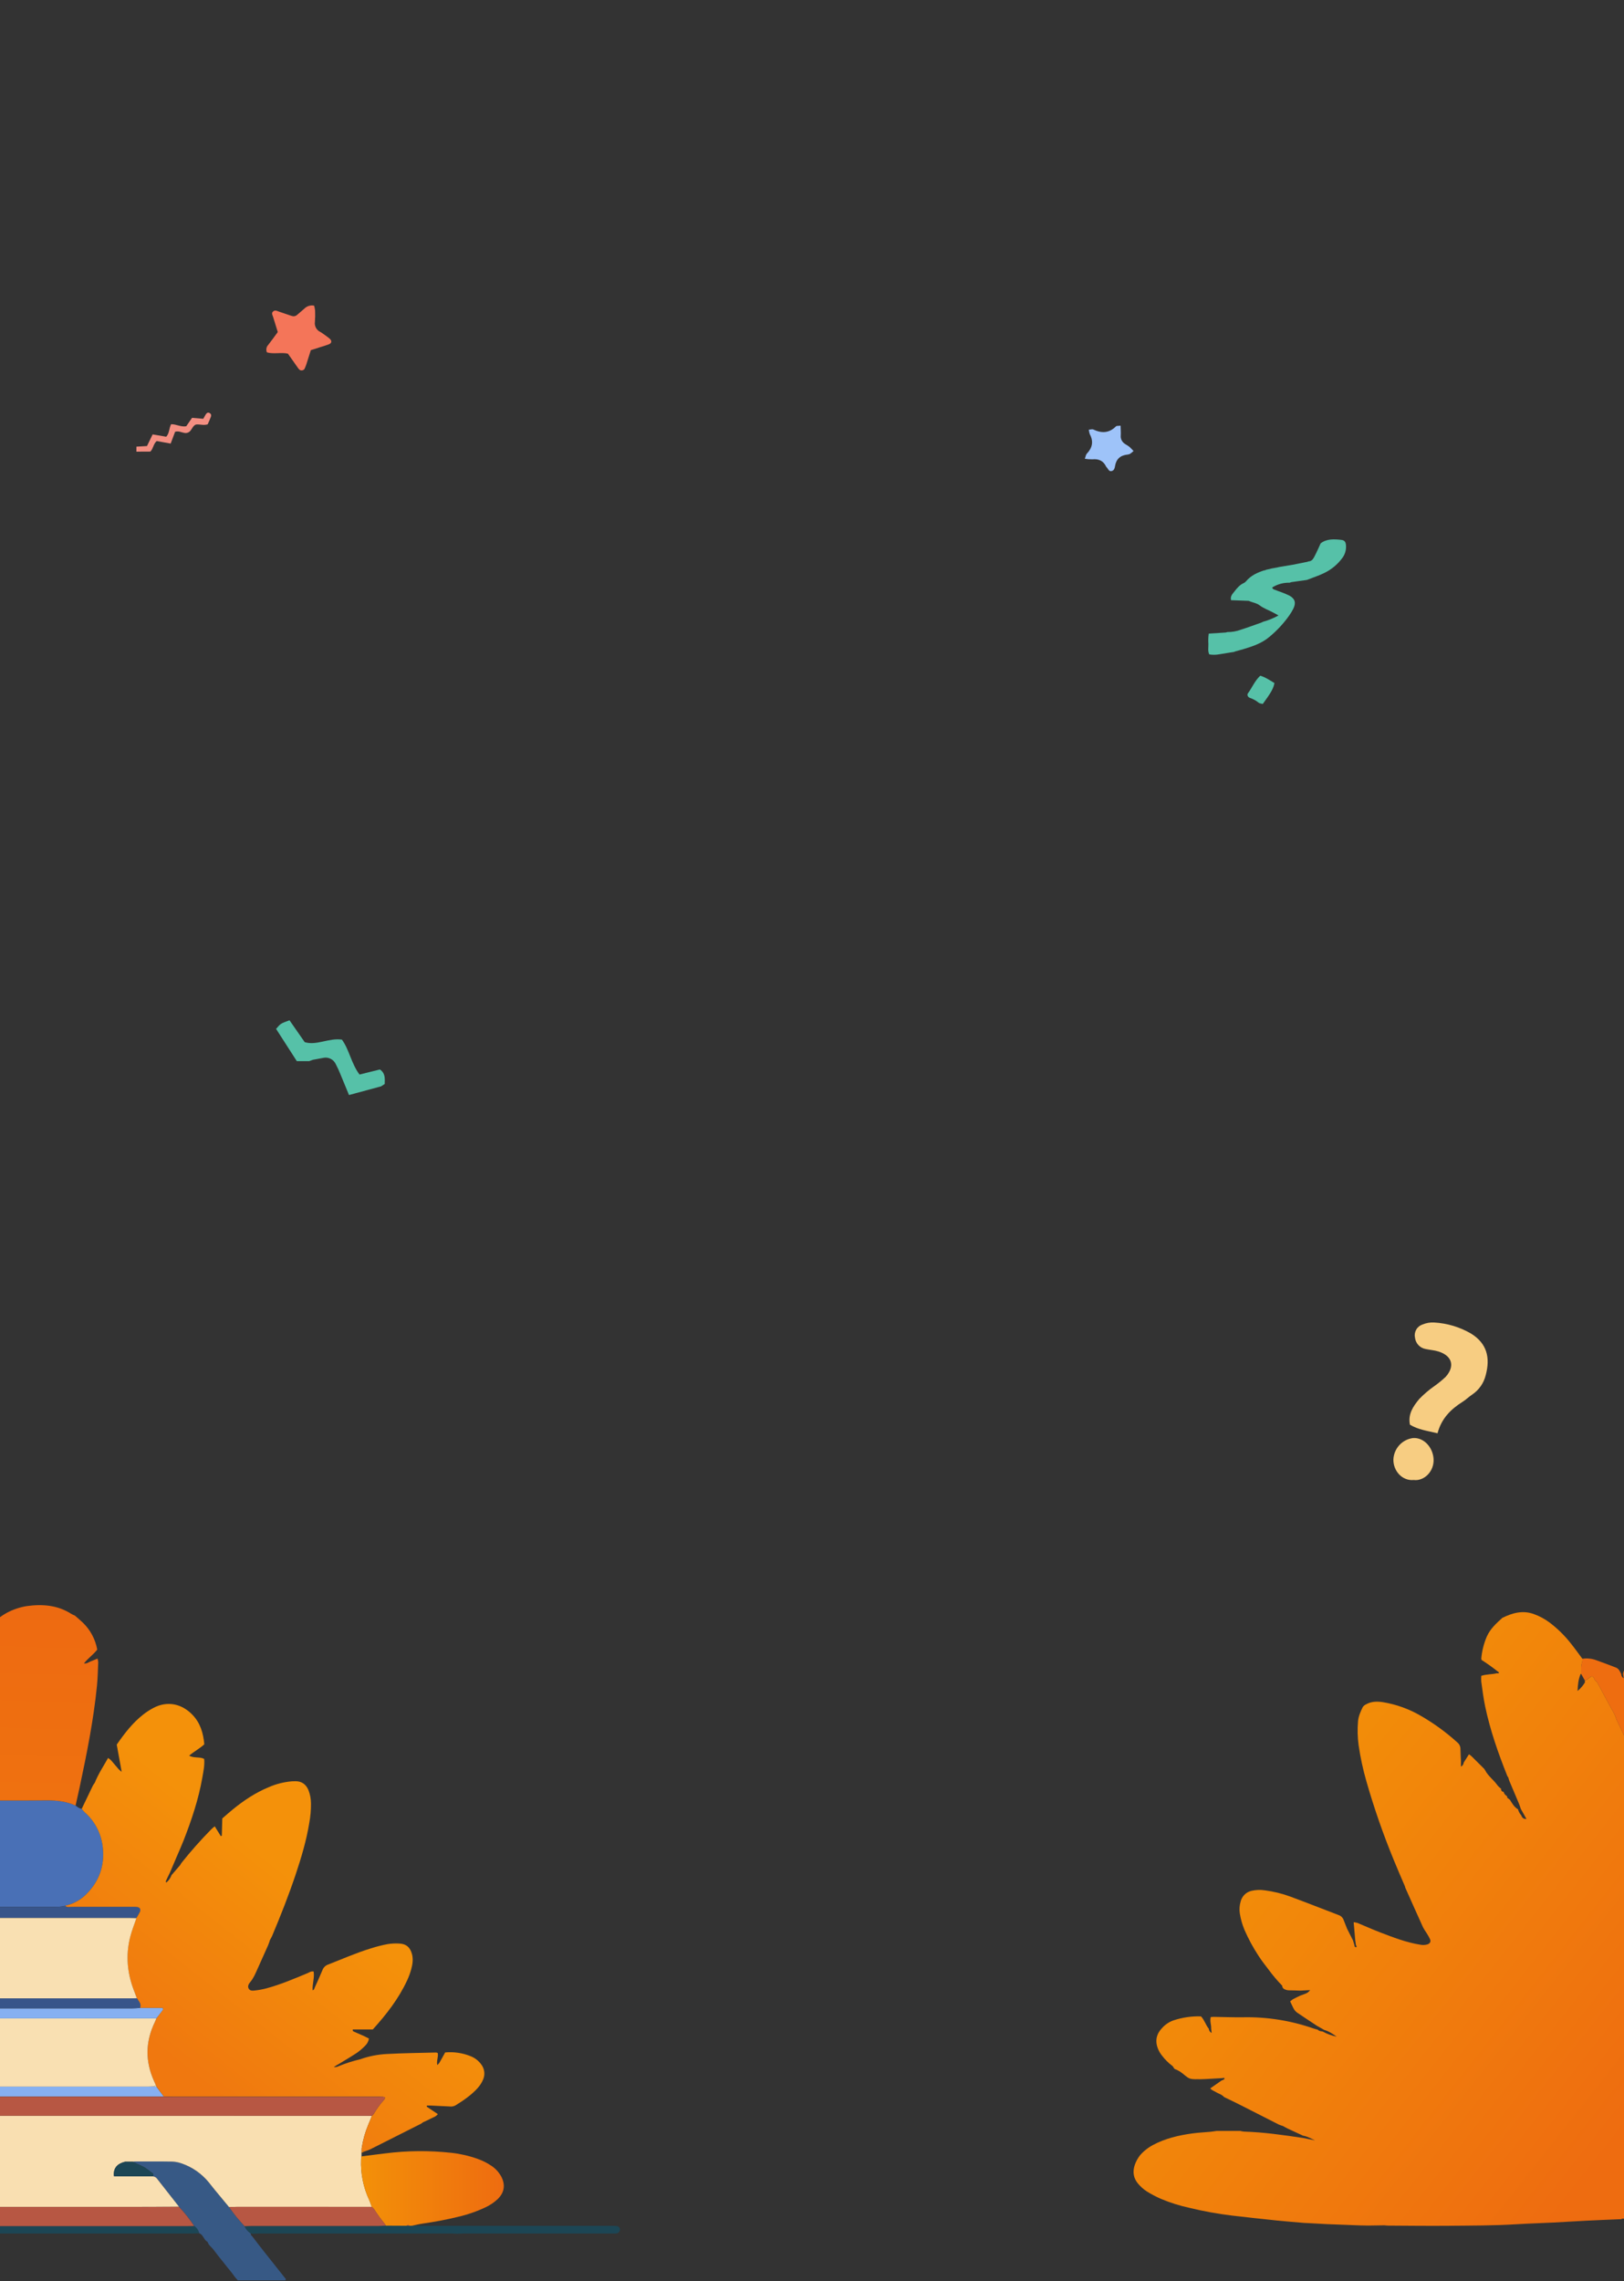 <svg width="500" height="702" viewBox="0 0 500 702" fill="none" xmlns="http://www.w3.org/2000/svg">
<rect x="0" y="0" width="500" height="702" fill="#333333" stroke="none"/>
<g clipPath="url(#clip0_446_4562)">
<path d="M508 556.3V682.177L507.237 682.582L500.281 682.938C500.107 682.831 499.906 682.778 499.703 682.785C499.5 682.791 499.303 682.857 499.136 682.974C495.612 683.124 492.084 683.254 488.56 683.432C485.165 683.598 481.769 683.837 478.374 684.002C474.528 684.197 470.679 684.302 466.838 684.537C459.85 684.97 452.854 684.941 445.858 685.01C439.699 685.063 433.539 684.982 427.375 684.954C426.973 684.954 426.607 684.893 426.226 684.865L421.199 684.941L418.9 684.897L409.63 684.541L408.871 684.516L402.321 684.16L401.562 684.128C398.749 683.885 395.936 683.675 393.124 683.383C388.532 682.908 383.942 682.404 379.353 681.869C374.897 681.332 370.476 680.529 366.113 679.465C363.167 678.822 360.283 677.913 357.498 676.749C355.971 676.085 354.494 675.31 353.078 674.43C352.111 673.797 351.237 673.03 350.482 672.151C348.935 670.411 348.638 668.351 349.41 666.177C349.72 665.33 350.136 664.527 350.647 663.785C351.603 662.381 353.46 660.952 354.979 660.142C358.784 658.119 362.891 657.155 367.106 656.581C368.946 656.33 370.806 656.249 372.659 656.075C373.294 656.014 373.925 655.905 374.559 655.816H381.889C382.257 655.916 382.634 655.985 383.014 656.022C389.113 656.2 395.137 657.083 401.156 657.977L404.849 658.714C403.462 658.054 402.406 657.467 401.192 657.281C399.621 656.556 398.046 655.84 396.483 655.103C395.964 654.86 395.478 654.561 394.976 654.294C394.55 654.176 394.133 654.03 393.726 653.857C389.833 651.89 385.947 649.902 382.074 647.931C380.502 647.122 378.919 646.385 377.34 645.612L376.854 645.369C376.155 644.56 375.102 644.345 374.242 643.803C373.716 643.475 373.089 643.297 372.607 642.726L376.127 640.273C376.303 640.238 376.472 640.176 376.629 640.087C376.778 639.958 377.115 639.921 376.942 639.488L376.102 639.577L371.104 639.856L369.577 639.905C368.504 639.856 367.363 640.018 366.362 639.694C365.454 639.399 364.719 638.573 363.903 637.99C363.209 637.447 362.431 637.02 361.601 636.728C361.597 636.671 361.577 636.618 361.543 636.572C361.51 636.527 361.464 636.493 361.412 636.473C361.275 636.262 361.187 635.991 361.01 635.861C359.75 634.915 358.629 633.795 357.679 632.534C357.173 631.891 356.767 631.175 356.474 630.409C355.537 627.949 356.112 625.832 357.892 624.027C358.841 623.001 360.026 622.228 361.344 621.776C364.057 620.881 366.904 620.47 369.758 620.562C370.81 621.614 371.196 623.193 372.169 624.371C372.191 624.645 372.283 624.909 372.437 625.136C372.59 625.364 372.8 625.548 373.045 625.67C372.988 625.144 372.944 624.727 372.9 624.306C372.948 623.164 372.43 622.043 372.775 620.764C373.081 620.764 373.382 620.704 373.683 620.708C376.697 620.752 379.711 620.878 382.724 620.837C390.103 620.687 397.449 621.856 404.423 624.29C404.825 624.435 405.283 624.537 405.717 624.658C406.118 625.115 406.673 625.136 407.211 625.212C408.574 625.971 410.047 626.509 411.575 626.807C410.346 625.998 409.164 625.119 407.718 624.739L405.451 623.448C403.474 622.14 401.494 620.845 399.533 619.514C399.1 619.235 398.731 618.868 398.448 618.437C397.99 617.672 397.644 616.818 397.218 615.948C397.509 615.685 397.821 615.447 398.15 615.235C398.886 614.831 399.645 614.503 400.397 614.139C402.578 613.37 402.578 613.37 403.378 612.475L400.401 612.637C399.271 612.605 398.146 612.556 397.021 612.548C396.463 612.56 395.911 612.432 395.414 612.176C395.219 612.077 395.054 611.926 394.94 611.738C394.826 611.551 394.766 611.335 394.767 611.115C393.248 609.56 391.841 607.897 390.556 606.141C389.479 604.728 388.374 603.34 387.422 601.834C385.771 599.318 384.338 596.664 383.138 593.901C382.469 592.292 381.993 590.609 381.72 588.886C381.529 587.669 381.613 586.424 381.965 585.243C382.159 584.42 382.582 583.67 383.184 583.08C383.786 582.49 384.542 582.085 385.364 581.912C386.683 581.615 388.045 581.564 389.383 581.763C392.117 582.118 394.803 582.78 397.391 583.738C402.317 585.567 407.207 587.498 412.118 589.372C412.455 589.474 412.765 589.651 413.025 589.89C413.285 590.129 413.489 590.423 413.62 590.752C413.986 591.711 414.376 592.658 414.754 593.614L416.558 597.163L417.016 598.697C417.016 598.819 417.016 598.985 417.08 599.058C417.144 599.13 417.41 599.337 417.482 599.292C417.791 599.143 417.719 598.916 417.482 598.722L417.253 597.103C417.096 595.314 416.939 593.529 416.771 591.578C417.166 591.618 417.558 591.694 417.94 591.804C420.254 592.756 422.533 593.796 424.863 594.686C428.882 596.224 432.9 597.799 437.159 598.479C437.913 598.647 438.697 598.626 439.441 598.418C440.277 598.139 440.615 597.576 440.281 596.799C439.979 596.161 439.634 595.544 439.249 594.953C438.841 594.377 438.468 593.777 438.131 593.156C436.291 589.109 434.483 585.041 432.671 580.981C432.605 580.802 432.551 580.618 432.51 580.431C431.397 577.82 430.244 575.226 429.183 572.595C425.906 564.656 423.076 556.537 420.705 548.278C419.647 544.616 418.841 540.884 418.294 537.111C417.96 534.672 417.9 532.204 418.113 529.752C418.253 528.166 418.888 526.761 419.567 525.373C419.819 525.008 420.165 524.72 420.568 524.539C422.215 523.6 423.995 523.584 425.792 523.863C429.856 524.533 433.768 525.934 437.34 528C441.414 530.34 445.228 533.114 448.715 536.273C449.011 536.518 449.248 536.827 449.409 537.178C449.57 537.528 449.65 537.911 449.644 538.296C449.672 539.511 449.744 540.753 449.796 541.98V543.696C450.033 543.577 450.236 543.399 450.387 543.18C450.537 542.961 450.63 542.706 450.656 542.441L452.264 539.903C452.529 540.073 452.783 540.261 453.023 540.466C454.261 541.68 455.493 542.904 456.72 544.137C456.908 544.311 457.07 544.513 457.198 544.736C458.138 546.61 459.91 547.792 461.071 549.484C461.397 549.867 461.764 550.213 462.164 550.516C462.143 550.634 462.148 550.755 462.178 550.871C462.209 550.986 462.265 551.094 462.342 551.185C462.419 551.276 462.515 551.349 462.623 551.399C462.731 551.448 462.849 551.473 462.968 551.471C463.056 552.143 463.567 552.487 464.029 552.863C464.051 552.989 464.051 553.118 464.029 553.244L464.885 553.908C465.56 555.013 466.187 556.158 467.364 556.83C467.547 557.507 467.883 558.133 468.344 558.659C468.602 559.299 468.923 559.845 469.952 559.813L469.345 558.688L468.224 556.704C468.039 556.162 467.886 555.608 467.661 555.085C466.689 552.762 465.692 550.451 464.716 548.128C464.583 547.768 464.47 547.4 464.378 547.027C464.257 546.881 464.151 546.723 464.065 546.553C461.284 539.6 458.805 532.541 457.258 525.191C456.728 522.669 456.414 520.103 456.053 517.549C456.012 516.951 456.012 516.35 456.053 515.752C457.66 515.218 459.356 515.347 460.955 514.942C461.204 515.048 461.477 515.048 461.497 514.736C461.497 514.61 461.184 514.469 461.015 514.331C459.459 513.088 457.836 511.932 456.153 510.871C456.088 510.712 456.058 510.54 456.065 510.369C456.276 508.049 456.853 505.779 457.772 503.642C458.841 501.262 460.694 499.594 462.554 497.902C465.632 496.405 468.766 495.502 472.198 496.729C473.955 497.358 475.609 498.246 477.108 499.364C479.575 501.236 481.791 503.423 483.702 505.868C484.907 507.378 486.028 508.956 487.19 510.506C487.225 510.815 487.212 511.128 487.154 511.433C486.704 512.647 486.82 513.886 486.804 515.125C486.748 515.153 486.659 515.169 486.639 515.218C485.928 516.861 485.783 518.609 485.699 520.419C486.575 519.696 487.327 518.833 487.925 517.865C488.034 517.679 487.925 517.371 487.925 517.116C488.48 517.116 488.825 516.76 489.227 516.44C490.195 515.667 490.561 515.813 491.047 517.104C491.307 517.282 491.539 517.499 491.734 517.747C492.671 519.439 493.571 521.151 494.487 522.851C495.29 524.32 496.094 525.782 496.898 527.251C497.018 527.47 497.127 527.696 497.223 527.927C497.464 528.522 497.625 529.141 497.926 529.716C499.859 533.581 501.611 537.523 503.214 541.539C503.833 543.093 504.516 544.623 505.123 546.185C505.702 547.679 506.284 549.18 506.73 550.718C507.132 552.013 506.971 553.301 505.959 554.325C505.543 554.81 505.049 555.221 504.496 555.539C505.051 555.28 506.18 556.753 506.811 556.668C507.228 556.627 507.632 556.502 508 556.3Z" fill="url(#paint0_linear_446_4562)"/>
<path d="M505.991 516.436C506.651 516.589 507.323 516.677 508 516.699V556.3C507.627 556.503 507.217 556.627 506.795 556.664C506.164 556.737 505.035 555.276 504.48 555.535C505.033 555.217 505.527 554.806 505.943 554.321C506.955 553.296 507.096 552.009 506.714 550.714C506.26 549.176 505.678 547.674 505.107 546.181C504.5 544.619 503.817 543.089 503.198 541.534C501.591 537.519 499.843 533.577 497.91 529.712C497.625 529.141 497.448 528.497 497.207 527.923C497.111 527.692 497.002 527.466 496.882 527.247C496.078 525.778 495.274 524.316 494.471 522.847C493.555 521.147 492.654 519.435 491.718 517.743C491.523 517.495 491.291 517.278 491.031 517.1C490.545 515.809 490.179 515.663 489.211 516.436C488.809 516.756 488.463 517.124 487.909 517.112L486.788 515.12C486.788 513.882 486.687 512.635 487.137 511.429C487.196 511.124 487.209 510.811 487.174 510.502C488.577 510.281 490.013 510.42 491.349 510.907C493.462 511.66 495.564 512.446 497.653 513.267C497.992 513.431 498.282 513.682 498.493 513.995C498.738 514.372 498.955 514.767 499.14 515.177C499.136 515.448 499.206 515.715 499.342 515.949C499.478 516.183 499.675 516.375 499.911 516.505C499.823 515.954 499.759 515.554 499.698 515.149C499.751 514.914 499.807 514.679 499.891 514.307C500.293 514.42 500.558 514.489 500.836 514.59C502.559 515.185 504.259 515.865 505.991 516.436Z" fill="#EE6D10"/>
<path d="M-125.788 640.2C-127.365 638.421 -127.312 635.846 -127.183 633.454C-127.078 631.582 -127.256 629.693 -127.123 627.821C-126.941 625.242 -126.058 622.894 -124.115 621.107C-123.175 620.242 -122.081 619.566 -120.889 619.113C-118.843 618.338 -116.668 617.963 -114.483 618.009C-108.89 618.061 -103.298 618.009 -97.701 618.009H-97.298C-96.415 617.976 -95.5 618.281 -94.669 617.737C-92.508 618.179 -90.323 618.078 -88.146 618.078H-19.198V621.144C-24.678 621.144 -30.157 621.067 -35.637 621.189C-40.879 621.306 -45.144 625.019 -45.757 630.595C-45.915 632.051 -45.768 633.524 -45.325 634.92C-44.883 636.315 -44.154 637.601 -43.187 638.695C-42.22 639.789 -41.036 640.667 -39.711 641.271C-38.386 641.875 -36.95 642.192 -35.496 642.202C-30.403 642.202 -25.311 642.202 -20.219 642.202C-19.835 642.202 -19.448 642.158 -19.065 642.133H-18.92H-18.775H-5.578C-4.937 642.154 -4.296 642.194 -3.655 642.194H45.535C46.176 642.194 46.817 642.154 47.458 642.133L48.168 642.198L50.442 645.24C49.732 645.24 49.023 645.24 48.313 645.24C-6.414 645.24 -61.142 645.24 -115.87 645.24C-116.575 645.24 -117.285 645.187 -117.99 645.159C-119.297 645.537 -120.506 647.567 -121.716 644.144H-121.696C-122.023 644.063 -122.331 643.915 -122.598 643.709C-122.866 643.502 -123.089 643.243 -123.252 642.946H-123.232L-123.716 642.539C-123.95 642.369 -124.256 642.263 -124.421 642.02C-124.835 641.382 -125.292 640.774 -125.788 640.2Z" fill="#86B0F1"/>
<path d="M-12.542 554.017C-11.836 554.05 -11.13 554.103 -10.425 554.107C-2.2 554.107 6.03 554.164 14.255 554.078C17.392 554.046 20.4 554.379 23.27 555.679C23.843 556.133 24.407 556.596 25.17 556.682C25.437 557.037 25.728 557.373 26.041 557.689C29.295 560.522 31.321 564.524 31.685 568.841C32.193 574.121 30.633 578.711 26.996 582.524C25.153 584.547 22.731 585.941 20.065 586.513C18.686 586.919 17.271 586.858 15.86 586.858H-90.089C-91.5 586.858 -92.911 586.813 -94.294 587.187C-94.907 586.663 -95.645 586.886 -96.31 586.886C-103.493 586.865 -110.675 586.865 -117.857 586.886C-118.494 586.886 -119.135 586.955 -119.772 586.988C-120.176 586.842 -120.494 586.582 -120.329 586.135C-120.272 585.993 -120.187 585.864 -120.079 585.756C-119.971 585.648 -119.842 585.564 -119.7 585.509C-119.199 585.409 -118.69 585.349 -118.18 585.331C-117.535 585.355 -116.894 585.4 -116.249 585.4C-89.1 585.4 -61.951 585.4 -34.802 585.4C-33.516 585.446 -32.229 585.348 -30.964 585.107C-26.371 584.039 -23.198 581.176 -21.287 576.895C-18.465 570.58 -20.287 563.249 -25.041 559.094C-27.427 556.963 -30.489 555.757 -33.677 555.691C-34.387 555.691 -35.097 555.691 -35.806 555.691H-115.527C-116.297 555.691 -117.067 555.743 -117.841 555.776C-118.333 555.739 -118.829 555.715 -119.321 555.67C-120.103 555.597 -120.18 555.475 -120.168 554.415L-119.789 554.143C-118.95 554.143 -118.111 554.115 -117.277 554.115C-83.843 554.115 -50.411 554.115 -16.981 554.115C-15.501 554.099 -14.021 554.046 -12.542 554.017Z" fill="#4970B6"/>
<path d="M-94.298 587.183C-92.915 586.809 -91.504 586.854 -90.093 586.854H15.86C17.271 586.854 18.682 586.894 20.065 586.508C20.666 587.073 21.408 586.829 22.081 586.833C28.234 586.854 34.391 586.833 40.548 586.833C41.06 586.833 41.576 586.813 42.084 586.858C43.068 586.943 43.467 587.593 43.056 588.458C42.749 589.092 42.354 589.676 41.999 590.298C41.289 590.298 40.58 590.249 39.874 590.249H-45.443C-46.088 590.249 -46.733 590.249 -47.378 590.269C-51.934 590.359 -56.797 593.657 -58.244 599.026C-58.595 600.479 -58.731 601.976 -58.648 603.469C-58.466 610.231 -52.906 614.942 -47.293 615.011C-46.648 615.011 -46.003 615.011 -45.358 615.011L-19.243 615.04C-19.243 616.043 -19.243 617.05 -19.223 618.053H-88.17C-90.347 618.053 -92.532 618.155 -94.694 617.712L-96.947 617.237L-97.754 616.945L-98.125 616.847L-98.895 616.518C-98.933 616.477 -98.981 616.445 -99.035 616.428C-99.089 616.41 -99.146 616.406 -99.201 616.417L-99.669 616.165C-99.711 616.118 -99.763 616.083 -99.821 616.062C-99.88 616.041 -99.942 616.034 -100.004 616.043L-100.443 615.783C-100.481 615.735 -100.531 615.697 -100.587 615.674C-100.644 615.65 -100.705 615.642 -100.766 615.649L-101.217 615.361L-102.1 614.898L-102.383 614.621L-103.661 613.728L-103.931 613.452C-104.423 613.046 -105.019 612.741 -105.382 612.233C-106.244 611.136 -107.008 609.965 -107.664 608.732C-109.644 604.704 -109.733 600.695 -107.862 596.601C-106.929 594.559 -105.568 592.744 -103.874 591.281C-103.521 591.018 -103.147 590.783 -102.757 590.578C-102.673 590.497 -101.741 589.888 -101.741 589.888L-101.625 589.827L-101.318 589.55C-100.729 589.006 -99.955 588.888 -99.242 588.637L-98.633 588.356L-98.052 588.06L-97.786 587.975L-96.887 587.666L-96.609 587.589L-96.161 587.544L-94.298 587.183Z" fill="#38558A"/>
<path d="M-137.558 684.932H-132.538L-131.042 684.961C-129.369 684.997 -127.691 685.062 -126.018 685.062C-64.791 685.062 -3.562 685.062 57.667 685.062C58.373 685.062 59.083 685.062 59.792 685.03C60.575 685.575 61.133 686.39 61.361 687.32C60.655 687.341 59.946 687.381 59.24 687.381C-31.94 687.381 -123.118 687.381 -214.295 687.381C-215.173 687.381 -216.101 687.657 -216.931 687.105C-216.933 687.086 -216.94 687.068 -216.95 687.052C-216.961 687.036 -216.975 687.023 -216.992 687.013C-217.008 687.004 -217.027 686.999 -217.046 686.999C-217.065 686.999 -217.084 687.003 -217.101 687.012C-217.318 686.865 -217.469 686.638 -217.52 686.38C-217.571 686.122 -217.519 685.854 -217.375 685.635C-217.263 685.438 -217.098 685.276 -216.899 685.169C-216.7 685.061 -216.475 685.011 -216.25 685.026H-214.702H-193.038C-192.203 685.026 -191.365 685.001 -190.53 684.989C-190.215 684.989 -189.893 685.034 -189.574 685.034H-171.221C-170.838 685.034 -170.451 684.977 -170.068 684.944C-169.491 684.973 -168.918 685.03 -168.342 685.03C-158.665 685.03 -148.979 685.03 -139.283 685.03C-138.707 685.03 -138.134 684.973 -137.558 684.932Z" fill="#1C4655"/>
<path d="M61.361 687.328C61.133 686.398 60.575 685.585 59.792 685.042C58.407 682.944 56.843 680.971 55.119 679.145C52.821 676.218 50.524 673.29 48.229 670.36C47.92 670.033 47.502 669.832 47.055 669.795C47.281 669.426 47.321 669.068 46.93 668.788C45.894 668.057 44.971 667.164 43.785 666.648C42.801 666.221 41.838 665.738 40.866 665.283C41.055 665.243 41.246 665.217 41.439 665.206C45.293 665.206 49.148 665.169 53.002 665.239C54.028 665.282 55.041 665.482 56.006 665.831C59.243 666.966 62.106 668.978 64.28 671.647C64.897 672.391 65.49 673.17 66.09 673.918C67.566 675.705 69.044 677.488 70.525 679.267C71.332 680.331 72.078 681.419 72.912 682.447C73.662 683.377 74.493 684.242 75.291 685.135C75.703 686.059 76.376 686.84 77.227 687.381C77.192 687.54 77.21 687.707 77.279 687.854C77.349 688.001 77.465 688.12 77.61 688.193C78.783 689.717 79.948 691.248 81.142 692.758C83.416 695.642 85.701 698.522 87.996 701.397C88.024 701.434 87.996 701.511 87.996 701.568C87.907 701.649 87.827 701.799 87.742 701.799C82.904 701.799 78.065 701.799 73.227 701.799C72.296 700.881 71.654 699.768 70.832 698.802C70.009 697.835 69.255 696.84 68.469 695.857C67.546 694.712 66.623 693.563 65.752 692.377C65.151 691.564 64.211 691.008 63.913 689.964C63.01 689.489 62.728 688.486 62.087 687.787L61.736 687.503L61.361 687.328Z" fill="#375985"/>
<path d="M77.239 687.369C76.388 686.828 75.715 686.047 75.303 685.123C76.073 685.103 76.844 685.062 77.614 685.062C90.554 685.062 103.491 685.062 116.426 685.062C117.192 685.062 117.962 684.989 118.732 684.953L125.227 684.989H126.034L126.881 684.969C127.844 684.989 128.812 685.022 129.78 685.022H188.006C188.651 685.022 189.296 685.022 189.937 685.074C190.191 685.122 190.422 685.252 190.596 685.444C190.77 685.636 190.877 685.88 190.901 686.138C190.887 686.398 190.798 686.648 190.645 686.856C190.492 687.065 190.28 687.224 190.038 687.312C189.786 687.369 189.529 687.395 189.272 687.389C188.756 687.389 188.239 687.389 187.723 687.389H142.847C142.138 687.389 141.432 687.442 140.726 687.471C140.15 687.442 139.573 687.389 138.997 687.389H79.739C79.162 687.389 78.585 687.442 78.009 687.471L77.239 687.369Z" fill="#1C4655"/>
<path d="M77.239 687.369L78.009 687.466Z" fill="#F9FBFE"/>
<path d="M114.502 651.166C114.135 652.059 113.793 652.961 113.402 653.846C112.423 656.171 111.736 658.609 111.357 661.104C111.331 661.426 111.331 661.749 111.357 662.071C111.357 662.237 111.321 662.404 111.301 662.57C111.301 662.928 111.301 663.285 111.301 663.642C111.301 664 111.192 664.28 111.18 664.601C110.999 668.884 111.85 673.148 113.66 677.029C113.978 677.723 114.196 678.462 114.466 679.181H73.029C72.195 679.181 71.36 679.234 70.529 679.263C69.046 677.481 67.567 675.698 66.094 673.914C65.477 673.166 64.885 672.387 64.284 671.643C62.107 668.98 59.243 666.973 56.006 665.844C55.041 665.494 54.028 665.294 53.002 665.251C49.148 665.182 45.293 665.218 41.439 665.218C41.246 665.23 41.055 665.255 40.866 665.295H38.511L37.733 665.535C35.858 666.181 34.943 667.484 35.036 669.491C35.036 669.775 35.189 669.852 35.439 669.795H47.055C47.502 669.832 47.92 670.033 48.228 670.36C50.516 673.306 52.813 676.234 55.119 679.145C51.188 679.145 47.257 679.181 43.326 679.181C23.343 679.181 3.359 679.181 -16.626 679.181C-18.236 679.209 -19.843 679.005 -21.396 678.576C-24.77 677.574 -27.641 675.322 -29.432 672.273C-31.223 669.224 -31.801 665.605 -31.049 662.144C-30.646 660.161 -29.81 658.293 -28.601 656.677C-27.391 655.061 -25.839 653.738 -24.057 652.803C-21.82 651.626 -19.322 651.045 -16.799 651.113C26.456 651.137 69.71 651.144 112.962 651.133L114.502 651.166Z" fill="#F9DFB1"/>
<path d="M118.526 645.468C118.454 645.748 118.466 645.975 118.361 646.089C117.097 647.474 115.983 648.99 115.039 650.613C114.88 650.816 114.7 651.001 114.502 651.166C114.135 652.059 113.793 652.961 113.402 653.846C112.423 656.17 111.737 658.609 111.357 661.104C111.331 661.426 111.331 661.749 111.357 662.071L112.253 662.127C112.849 661.904 113.462 661.721 114.039 661.453C119.256 658.838 124.467 656.21 129.671 653.57C129.886 653.439 130.091 653.291 130.284 653.127C131.038 652.778 131.816 652.465 132.542 652.063C133.267 651.661 134.211 651.466 134.799 650.634L131.493 648.428C131.443 648.395 131.407 648.345 131.392 648.286C131.394 648.19 131.407 648.095 131.433 648.002C131.792 648.002 132.167 648.002 132.542 648.002C134.474 648.089 136.404 648.181 138.331 648.278C138.97 648.381 139.624 648.275 140.198 647.978C142.565 646.511 144.863 644.96 146.791 642.917C147.606 642.082 148.262 641.103 148.726 640.029C149.057 639.284 149.184 638.464 149.094 637.652C149.004 636.841 148.7 636.069 148.214 635.416C147.386 634.245 146.237 633.343 144.908 632.82C142.419 631.811 139.729 631.413 137.057 631.659C136.465 632.727 135.884 633.803 135.271 634.859C135.082 635.109 134.867 635.338 134.63 635.542C134.332 634.177 135.033 632.987 134.771 631.838C134.607 631.766 134.435 631.714 134.259 631.683C129.171 631.817 124.078 631.858 118.998 632.142C116.229 632.29 113.496 632.837 110.882 633.767C108.635 634.292 106.434 634.996 104.297 635.871C103.83 636.129 103.292 636.224 102.765 636.143C104.092 635.363 103.285 635.769 104.378 635.18C106.245 634.035 108.14 632.938 109.962 631.724C110.852 631.085 111.682 630.366 112.442 629.575C113.056 628.994 113.46 628.222 113.587 627.382C113.043 627.106 112.595 626.862 112.132 626.651C111.132 626.204 110.116 625.782 109.124 625.327C108.87 625.209 108.487 625.136 108.624 624.588H114.777C118.954 619.97 122.724 615.145 125.344 609.5C125.861 608.385 126.284 607.229 126.61 606.044C127.014 604.541 127.264 603.01 126.852 601.438C126.328 599.407 125.159 598.278 123.07 598.152C121.787 598.064 120.497 598.127 119.228 598.339C117.513 598.672 115.819 599.107 114.156 599.643C109.652 601.016 105.35 602.929 100.967 604.63C100.58 604.771 100.228 604.996 99.936 605.289C99.644 605.581 99.419 605.935 99.278 606.324C98.524 608.111 97.729 609.886 96.919 611.653C96.774 611.965 96.754 612.42 96.25 612.522C96.125 610.584 96.883 608.688 96.564 606.763C95.794 606.58 95.258 607.023 94.681 607.262C90.516 609 86.363 610.767 82.001 611.941C80.882 612.237 79.743 612.45 78.594 612.579C77.852 612.668 76.944 612.802 76.529 611.941C76.174 611.218 76.606 610.515 77.061 609.979C78.045 608.822 78.61 607.445 79.222 606.092C80.346 603.615 81.457 601.132 82.557 598.644C82.787 598.116 82.96 597.551 83.129 597.019C83.362 596.638 83.574 596.245 83.766 595.842C86.379 589.632 88.855 583.369 91 576.976C92.75 571.753 94.33 566.478 95.221 561.023C95.59 559.046 95.764 557.036 95.742 555.025C95.74 553.594 95.466 552.177 94.935 550.849C94.189 549.152 92.919 548.201 91.028 548.189C90.625 548.189 90.254 548.189 89.867 548.218C87.425 548.421 85.032 549.025 82.783 550.005C78.686 551.682 75.045 554.115 71.626 556.909C70.529 557.803 69.477 558.753 68.441 559.646C68.392 561.466 68.344 563.147 68.296 564.833C68.297 564.863 68.292 564.892 68.282 564.92C68.271 564.948 68.256 564.974 68.235 564.995C68.191 565.032 68.114 565.032 67.969 565.068L66.115 562.071C65.683 562.441 65.308 562.705 65.022 563.009C61.801 566.281 58.752 569.72 55.889 573.313C55.736 573.523 55.601 573.746 55.486 573.979L52.813 577.086C52.484 577.983 51.928 578.777 51.2 579.389C51.123 579.202 51.011 579.064 51.043 578.983C51.446 578.073 51.906 577.175 52.337 576.27C53.095 574.499 53.852 572.727 54.607 570.953C55.24 569.467 55.91 567.997 56.498 566.486C58.982 560.142 61.147 553.696 62.316 546.959C62.635 545.119 63.038 543.271 62.865 541.342C62.139 540.915 61.353 540.936 60.599 540.867C59.845 540.797 59.087 540.797 58.236 540.31C59.764 539.027 61.437 538.166 62.901 536.834C62.599 533.434 61.691 530.25 59.22 527.712C55.926 524.312 51.495 523.374 47.209 525.64C46.127 526.216 45.096 526.885 44.128 527.639C40.83 530.209 38.318 533.491 35.943 536.919C36.435 539.628 36.919 542.292 37.463 545.302C37.128 545.043 36.809 544.765 36.508 544.469C35.745 543.592 35.012 542.682 34.246 541.809C33.947 541.521 33.626 541.258 33.286 541.021C31.83 543.616 30.242 545.976 29.194 548.636C28.967 548.939 28.759 549.257 28.573 549.586C27.424 551.95 26.294 554.322 25.157 556.69C25.425 557.045 25.716 557.381 26.028 557.697C29.283 560.53 31.309 564.532 31.673 568.85C32.181 574.129 30.621 578.719 26.984 582.532C25.141 584.555 22.718 585.949 20.053 586.521C20.654 587.085 21.396 586.841 22.069 586.846C28.222 586.866 34.379 586.846 40.535 586.846C41.048 586.846 41.564 586.825 42.072 586.87C43.056 586.955 43.455 587.605 43.043 588.47C42.737 589.104 42.342 589.689 41.987 590.31C41.33 592.272 40.539 594.201 40.044 596.203C38.665 601.718 39.14 607.14 41.173 612.449C41.495 613.293 41.816 614.139 42.136 614.987C42.414 615.421 42.693 615.852 42.967 616.291C43.123 616.538 43.216 616.819 43.238 617.111C43.26 617.403 43.21 617.696 43.092 617.964H50.047C50.37 618.468 50.047 618.662 49.882 618.902L48.152 621.168C47.983 621.574 47.833 622.005 47.64 622.387C44.75 628.389 44.682 634.423 47.434 640.488C47.624 640.895 47.797 641.301 47.979 641.707L48.164 642.174L50.438 645.216C51.341 645.216 52.244 645.261 53.144 645.261H116.22C116.978 645.305 117.736 645.196 118.526 645.468Z" fill="url(#paint1_linear_446_4562)"/>
<path d="M153.145 676.87C152.096 677.829 150.914 678.629 149.637 679.246C146.905 680.554 144.038 681.556 141.089 682.235C137.461 683.137 133.796 683.799 130.102 684.335C129.022 684.489 127.961 684.766 126.877 684.985L126.026 685.005C125.756 684.668 125.494 684.705 125.219 685.005L118.724 684.969C118.705 684.842 118.664 684.72 118.603 684.607C117.346 683.098 116.191 681.507 115.144 679.843C114.939 679.601 114.707 679.383 114.454 679.193C114.188 678.475 113.97 677.735 113.648 677.041C111.837 673.161 110.987 668.897 111.168 664.613C111.168 664.292 111.249 663.975 111.289 663.655C113.708 663.346 116.127 663.021 118.547 662.737C125.322 661.866 132.175 661.804 138.965 662.55C141.715 662.849 144.422 663.472 147.029 664.406C148.491 664.916 149.883 665.609 151.173 666.469C152.482 667.311 153.561 668.468 154.314 669.836C155.685 672.439 155.282 674.864 153.145 676.87Z" fill="url(#paint2_linear_446_4562)"/>
<path d="M23.27 555.678C20.4 554.379 17.392 554.054 14.255 554.078C6.03 554.164 -2.2 554.111 -10.425 554.107C-11.13 554.107 -11.836 554.05 -12.542 554.017C-12.542 553.266 -11.655 529.58 -11.384 526.282C-10.931 520.066 -9.561 513.953 -7.32 508.144C-6.389 505.827 -5.2 503.624 -3.776 501.577C-3.145 500.615 -2.393 499.74 -1.538 498.973C-0.48 498.005 0.683 497.16 1.929 496.455C3.901 495.377 6.04 494.644 8.255 494.286C13.094 493.624 17.763 493.982 22.012 496.723C22.346 496.911 22.694 497.073 23.053 497.207C23.916 497.978 24.819 498.709 25.645 499.522C27.881 501.728 29.38 504.579 29.935 507.681C28.762 509.224 27.113 510.317 25.855 511.925C26.734 512.067 27.294 511.543 27.931 511.308C28.569 511.072 29.23 510.772 30.024 510.435C30.134 510.802 30.206 511.181 30.238 511.564C30.133 513.96 30.093 516.368 29.859 518.752C28.806 529.413 26.686 539.892 24.456 550.35C24.077 552.125 23.67 553.908 23.27 555.678Z" fill="url(#paint3_linear_446_4562)"/>
<path d="M111.293 662.57C111.313 662.404 111.329 662.237 111.349 662.071L112.245 662.127L111.293 662.57Z" fill="#F2870F"/>
<path d="M114.502 651.166H112.954C69.704 651.166 26.45 651.159 -16.808 651.145C-19.33 651.077 -21.828 651.659 -24.065 652.835C-25.847 653.77 -27.399 655.094 -28.609 656.71C-29.818 658.326 -30.654 660.193 -31.057 662.176C-31.809 665.637 -31.231 669.257 -29.44 672.306C-27.649 675.355 -24.778 677.607 -21.404 678.609C-19.851 679.037 -18.244 679.241 -16.634 679.214C3.348 679.198 23.332 679.198 43.318 679.214C47.249 679.214 51.18 679.189 55.111 679.177C56.835 681.003 58.399 682.976 59.784 685.074C59.075 685.074 58.365 685.103 57.659 685.103C-3.57 685.103 -64.799 685.103 -126.026 685.103C-127.699 685.103 -129.377 685.038 -131.05 685.005C-131.493 684.668 -131.941 684.331 -132.546 684.376C-135.884 683.291 -138.384 681.127 -140.207 678.162C-141.12 676.581 -141.689 674.823 -141.876 673.004C-142.477 668.475 -142.146 663.935 -142.142 659.406C-142.1 656.932 -141.473 654.504 -140.311 652.323C-139.486 650.803 -138.341 649.482 -136.957 648.453C-135.94 647.672 -134.839 647.01 -133.675 646.479C-132.063 645.676 -130.287 645.266 -128.49 645.281C-125.929 645.334 -123.369 645.248 -120.829 645.22L-118.006 645.187C-117.301 645.216 -116.591 645.269 -115.886 645.269C-61.158 645.269 -6.431 645.269 48.297 645.269C49.007 645.269 49.716 645.269 50.426 645.269C51.329 645.269 52.232 645.313 53.132 645.313H116.208C116.954 645.313 117.724 645.204 118.514 645.476C118.442 645.756 118.454 645.983 118.349 646.097C117.085 647.482 115.971 648.999 115.027 650.622C114.871 650.821 114.695 651.003 114.502 651.166Z" fill="#B75743"/>
<path d="M48.152 621.168C47.983 621.575 47.833 622.005 47.64 622.387C44.75 628.39 44.682 634.423 47.434 640.488C47.624 640.895 47.797 641.301 47.978 641.707L47.454 642.113C46.813 642.133 46.172 642.174 45.531 642.174H-3.659C-4.3 642.174 -4.941 642.133 -5.582 642.113L-5.961 641.772C-5.961 637.682 -5.994 633.592 -5.994 629.502C-5.994 626.712 -5.961 623.922 -5.945 621.132L48.152 621.168Z" fill="#F9E0B2"/>
<path d="M47.454 642.141L47.978 641.735L48.164 642.202L47.454 642.141Z" fill="#F9DFB1"/>
<path d="M-5.921 615.052C-5.949 612.526 -5.986 610 -6.006 607.473C-6.026 604.651 -7.514 602.921 -10.316 602.839C-13.659 602.742 -17.005 602.839 -20.348 602.88C-21.634 602.851 -22.92 602.758 -24.202 602.819C-24.834 602.896 -25.448 603.079 -26.021 603.359C-26.319 603.481 -26.509 603.765 -26.206 604.289C-24.19 604.322 -22.073 604.362 -19.965 604.253C-19.704 604.372 -19.486 604.571 -19.342 604.82C-19.197 605.07 -19.133 605.358 -19.158 605.646C-19.19 608.787 -19.221 611.926 -19.251 615.064L-45.37 615.036C-46.015 615.036 -46.66 615.036 -47.306 615.036C-52.918 614.967 -58.478 610.255 -58.66 603.493C-58.743 602 -58.607 600.503 -58.256 599.05C-56.801 593.673 -51.934 590.375 -47.378 590.302C-46.733 590.302 -46.088 590.281 -45.443 590.281H39.878C40.584 590.281 41.294 590.314 42.003 590.33C41.346 592.292 40.556 594.221 40.06 596.223C38.681 601.739 39.157 607.161 41.189 612.469C41.511 613.314 41.832 614.16 42.152 615.007C41.382 615.028 40.612 615.068 39.838 615.068L-5.921 615.052Z" fill="#F9E0B2"/>
<path d="M114.462 679.181C114.715 679.371 114.947 679.589 115.152 679.831C116.199 681.495 117.354 683.086 118.611 684.595C118.672 684.707 118.713 684.83 118.732 684.957C117.962 684.993 117.192 685.066 116.426 685.066C103.486 685.066 90.548 685.066 77.614 685.066C76.844 685.066 76.073 685.107 75.303 685.127C74.497 684.234 73.691 683.369 72.924 682.439C72.09 681.411 71.312 680.323 70.537 679.258C71.368 679.23 72.203 679.177 73.037 679.177L114.462 679.181Z" fill="#B75743"/>
<path d="M47.055 669.795H35.439L35.036 669.491C34.943 667.485 35.842 666.181 37.733 665.535L38.511 665.295H40.866C41.838 665.75 42.801 666.234 43.785 666.66C44.971 667.176 45.894 668.069 46.93 668.8C47.321 669.068 47.281 669.426 47.055 669.795Z" fill="#1C4655"/>
<path d="M125.227 684.993C125.49 684.684 125.752 684.648 126.034 684.993H125.227Z" fill="#B75743"/>
<path d="M-5.957 621.168V618.094C-5.187 618.094 -4.413 618.094 -3.639 618.094C11.11 618.094 25.859 618.094 40.608 618.094C41.443 618.094 42.277 618.021 43.112 617.98H50.047C50.37 618.484 50.047 618.679 49.882 618.918L48.152 621.168H-5.957Z" fill="#86B0F1"/>
<path d="M43.108 617.952C42.273 617.992 41.439 618.065 40.604 618.065C25.855 618.065 11.106 618.065 -3.643 618.065C-4.417 618.065 -5.191 618.065 -5.961 618.065C-5.961 617.053 -5.948 616.042 -5.921 615.032H39.838C40.612 615.032 41.382 614.991 42.152 614.971C42.431 615.405 42.709 615.836 42.983 616.274C43.14 616.522 43.233 616.804 43.255 617.097C43.277 617.39 43.226 617.684 43.108 617.952Z" fill="#38558A"/>
<path d="M35.036 669.499L35.439 669.804C35.189 669.852 35.036 669.775 35.036 669.499Z" fill="#375985"/>
<path d="M402.377 178.479L397.584 179.153L397.043 179.334C395.147 179.282 393.278 179.798 391.673 180.816C391.888 181.5 392.494 181.449 392.92 181.662C393.347 181.874 393.741 181.962 394.149 182.124C395.114 182.457 396.057 182.849 396.974 183.297C398.731 184.277 399.084 185.528 398.181 187.358C397.813 188.074 397.396 188.764 396.933 189.423C395.192 191.881 393.135 194.096 390.815 196.01C388.522 197.955 385.771 198.893 382.945 199.743C382.106 199.997 381.258 200.205 380.414 200.445L379.919 200.639C378.414 200.879 376.906 201.101 375.401 201.364C374.382 201.555 373.338 201.567 372.315 201.401C371.806 200.357 372.076 199.249 372.04 198.168C371.965 197.11 372.004 196.048 372.154 194.999L377.378 194.661L377.896 194.523C379.284 194.537 380.664 194.299 381.969 193.821C384.12 193.137 386.238 192.338 388.389 191.589L388.848 191.363C390.514 190.91 392.118 190.253 393.627 189.409L392.448 188.758C390.898 187.88 389.183 187.344 387.729 186.24C386.958 185.653 385.894 185.473 384.94 185.113L384.45 184.914L381.409 184.803L379.024 184.715C378.689 183.473 379.52 182.738 380.024 182.078C380.808 181.057 381.666 180.008 382.918 179.449C383.184 179.327 383.421 179.147 383.61 178.922C385.124 177.098 387.165 176.183 389.343 175.495L389.536 175.536L389.682 175.384L391.1 175.065L391.485 174.959L393.296 174.635L393.709 174.525L398.603 173.702L398.951 173.619L402.492 172.912L402.895 172.764C403.955 172.732 404.363 171.896 404.766 171.129C405.413 169.896 405.968 168.611 406.601 167.23C408.435 165.784 410.728 165.9 412.985 166.158C413.966 166.274 414.319 166.782 414.402 167.812C414.521 169.222 414.114 170.625 413.26 171.748C411.815 173.71 409.917 175.286 407.729 176.34C406.165 177.116 404.482 177.652 402.854 178.299L402.377 178.479Z" fill="#56C1A8"/>
<path d="M388.793 216.646C388.394 216.535 387.839 216.526 387.495 216.253C386.703 215.607 385.802 215.11 384.835 214.784C384.216 214.581 383.872 213.86 384.202 213.398C385.491 211.661 386.284 209.564 388.013 207.957C389.605 208.419 390.976 209.375 392.37 210.211C392.104 211.8 391.343 213.172 388.793 216.646Z" fill="#56C1A8"/>
<path d="M334 141.189C334.252 140.511 334.297 139.948 334.612 139.621C336.327 137.818 336.734 135.873 335.544 133.66C335.379 133.203 335.271 132.728 335.224 132.246C335.796 132.207 336.27 132.022 336.591 132.175C339.158 133.393 341.48 133.327 343.567 131.235C343.79 131.005 344.368 131.093 345.008 131C345.008 132.093 345.134 133.07 345.06 134.005C345.006 134.528 345.107 135.055 345.35 135.526C345.594 135.997 345.971 136.394 346.438 136.671C346.884 136.977 347.37 137.217 347.782 137.567C348.194 137.916 348.502 138.299 349 138.807C348.661 139.115 348.302 139.404 347.925 139.67C347.685 139.801 347.417 139.88 347.141 139.899C344.854 140.134 343.607 141.352 343.281 143.543C343.196 144.089 342.995 144.8 342.258 144.969C341.429 145.16 341.24 144.423 340.851 143.964C340.723 143.841 340.613 143.701 340.525 143.549C339.684 141.822 338.283 141.167 336.322 141.363C335.544 141.376 334.766 141.317 334 141.189Z" fill="#9EC3F9"/>
<path d="M42 139V137.457L45.255 137.276L46.993 133.693L51.187 134.406C52.169 133.343 52.03 131.839 52.677 130.564C54.22 130.504 55.676 131.476 57.34 131.186C57.909 130.357 58.487 129.523 59.131 128.594L62.581 128.887C62.785 128.533 63.05 128.071 63.32 127.591C63.659 127.025 64.041 126.873 64.502 127.103C64.962 127.332 65.123 127.734 64.901 128.339C64.619 129.108 64.263 129.851 63.95 130.581C62.694 131.014 61.521 130.504 60.326 130.651C59.513 130.975 59.204 131.804 58.713 132.448C58.498 132.762 58.193 133.004 57.836 133.142C57.48 133.279 57.09 133.305 56.719 133.218C55.85 133.079 55.015 132.561 53.911 132.881L52.547 136.511L48.24 135.737C47.21 136.601 47.228 138.049 46.289 138.978L42 139Z" fill="#F48F82"/>
<path d="M95.701 107.759C95.201 109.34 94.78 110.709 94.337 112.071C94.171 112.581 93.972 113.079 93.741 113.563C93.576 113.777 93.339 113.924 93.074 113.978C92.809 114.031 92.534 113.988 92.298 113.854C92.1 113.693 91.926 113.505 91.782 113.294C90.76 111.853 89.743 110.406 88.643 108.841C86.599 108.359 84.319 109.049 82.179 108.449C82.009 108.062 81.958 107.633 82.034 107.217C82.111 106.801 82.31 106.418 82.606 106.116C83.594 104.866 84.515 103.559 85.52 102.191C85.038 100.638 84.555 99.107 84.094 97.571C83.92 97.01 83.46 96.376 84.094 95.849C84.729 95.322 85.285 95.692 85.874 95.9C86.806 96.225 87.744 96.539 88.682 96.853C89.109 96.999 89.53 97.156 89.962 97.273C90.22 97.349 90.493 97.357 90.755 97.296C91.017 97.235 91.258 97.108 91.456 96.926C92.248 96.23 93.067 95.563 93.848 94.857C94.229 94.509 94.687 94.256 95.185 94.118C95.683 93.981 96.206 93.963 96.712 94.066C96.853 94.558 96.952 95.061 97.009 95.569C97.061 96.733 97.042 97.9 96.953 99.062C96.861 99.684 96.971 100.318 97.266 100.873C97.561 101.428 98.026 101.874 98.593 102.146C99.289 102.544 99.924 103.049 100.581 103.509C100.877 103.712 101.162 103.931 101.434 104.165C102.26 104.871 102.181 105.612 101.204 105.987C100.227 106.363 99.334 106.61 98.396 106.901C97.56 107.204 96.706 107.451 95.701 107.759Z" fill="#F47559"/>
<path d="M95.21 326.571H91.38C89.207 323.213 87.08 319.906 85 316.649C86.42 314.987 86.42 314.987 89.13 314L93.82 320.739C97.56 321.847 101.2 319.369 105.27 319.953C107.55 323.076 108.12 327.266 110.69 330.701L116.97 329.14C118.72 330.358 118.47 332.02 118.45 333.612L117.32 334.337L107.45 337.006C106.58 334.891 105.71 332.746 104.81 330.61C104.408 329.575 103.944 328.566 103.42 327.588C103.104 326.846 102.54 326.239 101.826 325.871C101.112 325.503 100.293 325.398 99.51 325.574C98.43 325.795 97.35 325.987 96.26 326.178L95.21 326.571Z" fill="#56C1A8"/>
<path d="M442.59 441.105C439.34 440.328 436.591 439.988 434.094 438.454C433.428 435.19 435.135 432.742 436.987 430.527C438.379 429.095 439.9 427.794 441.529 426.642C442.792 425.762 443.988 424.788 445.107 423.727C448 420.473 447.122 417.316 442.956 415.956C441.654 415.539 440.256 415.461 438.915 415.169C438.078 415.023 437.31 414.609 436.724 413.991C436.137 413.372 435.763 412.58 435.656 411.731C435.463 410.886 435.589 409.999 436.01 409.243C436.431 408.487 437.116 407.916 437.932 407.641C439.06 407.165 440.279 406.95 441.5 407.01C445.496 407.229 449.387 408.386 452.86 410.39C457.759 413.411 458.897 417.734 457.421 423.242C456.817 425.68 455.332 427.803 453.255 429.196C452.224 429.876 451.327 430.789 450.304 431.421C446.688 433.694 443.795 436.55 442.59 441.105Z" fill="#F7CD82"/>
<path d="M435.241 455.482C431.827 455.822 428.915 452.801 429.002 449.11C429.089 447.489 429.735 445.95 430.828 444.758C431.921 443.567 433.394 442.797 434.99 442.582C438.337 442.31 441.162 445.399 441.374 449.022C441.596 452.801 438.481 455.9 435.241 455.482Z" fill="#F7CD82"/>
</g>
<defs>
<linearGradient id="paint0_linear_446_4562" x1="376.432" y1="555.895" x2="501.512" y2="654.805" gradientUnits="userSpaceOnUse">
<stop offset="0.01" stop-color="#F39008"/>
<stop offset="1" stop-color="#EE6C10"/>
</linearGradient>
<linearGradient id="paint1_linear_446_4562" x1="55.478" y1="636.074" x2="135.695" y2="534.256" gradientUnits="userSpaceOnUse">
<stop stop-color="#F0780F"/>
<stop offset="0.52" stop-color="#F4910A"/>
</linearGradient>
<linearGradient id="paint2_linear_446_4562" x1="111.16" y1="673.503" x2="155.129" y2="673.503" gradientUnits="userSpaceOnUse">
<stop offset="0.01" stop-color="#F39008"/>
<stop offset="1" stop-color="#EE6C10"/>
</linearGradient>
<linearGradient id="paint3_linear_446_4562" x1="8.074" y1="561.092" x2="10.389" y2="477.632" gradientUnits="userSpaceOnUse">
<stop stop-color="#EF7210"/>
<stop offset="1" stop-color="#ED6811"/>
</linearGradient>
<clipPath id="clip0_446_4562">
<rect width="500" height="702" fill="white"/>
</clipPath>
</defs>
</svg>

